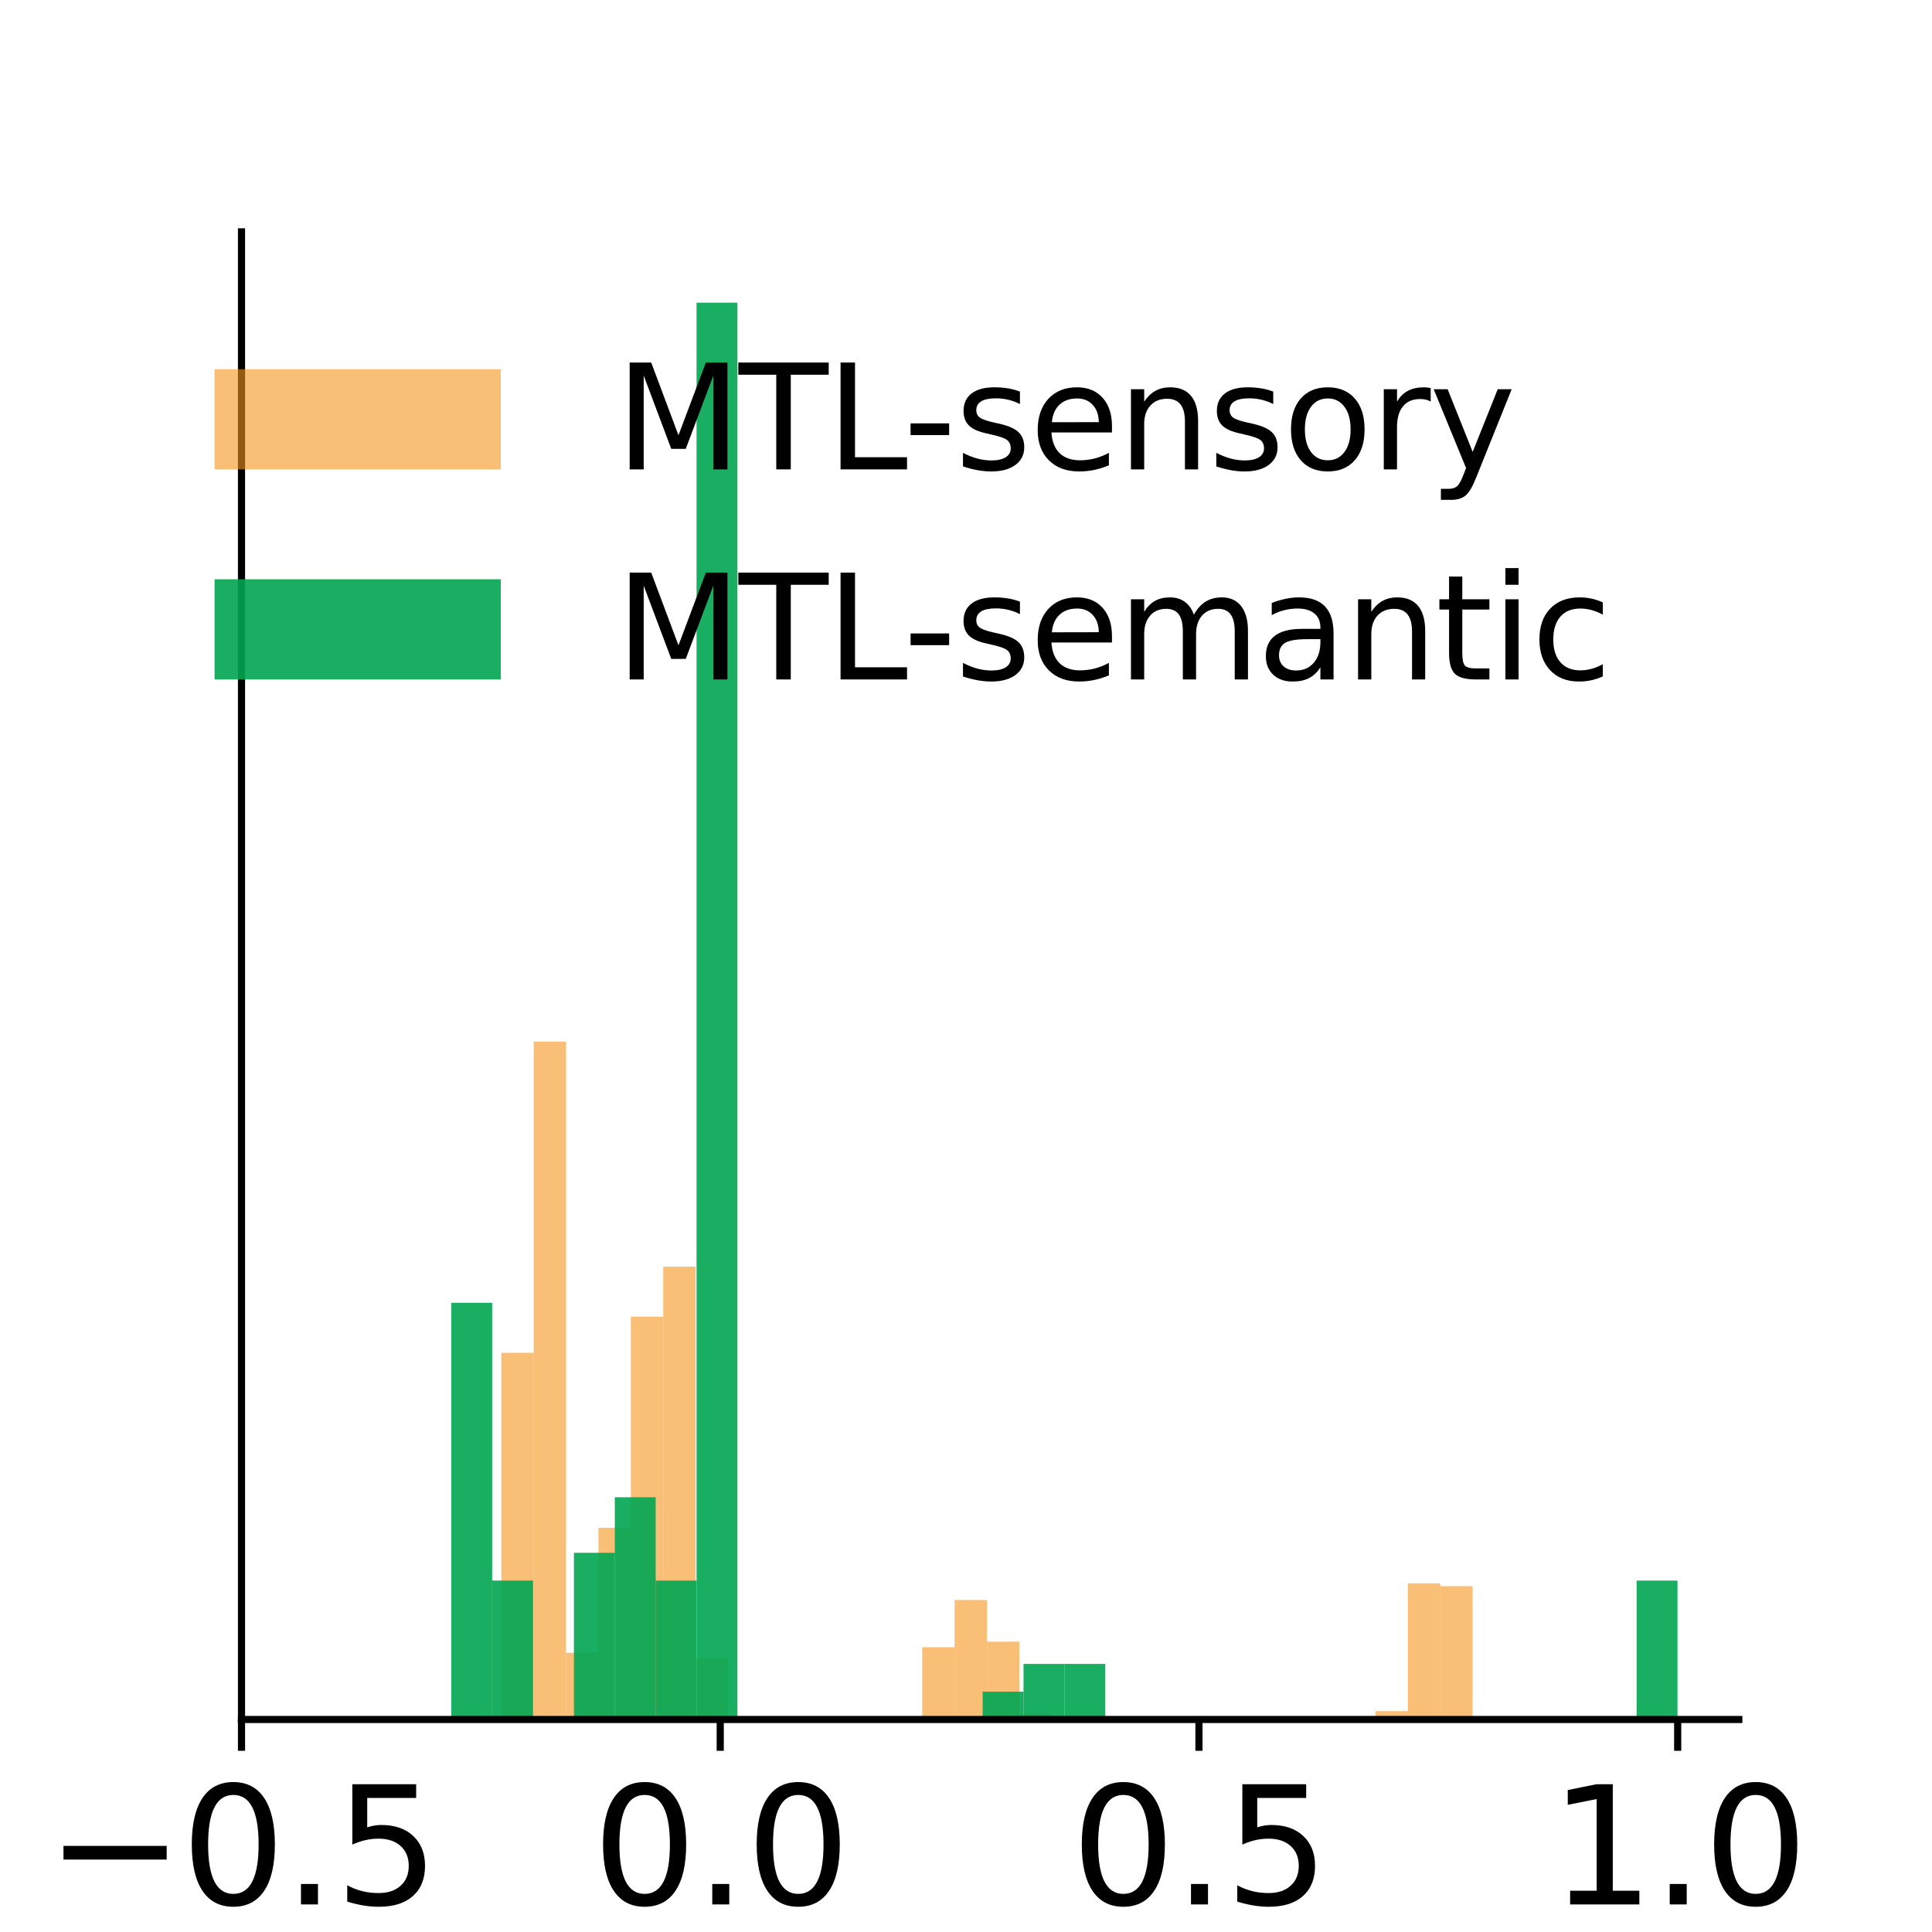 <?xml version="1.0" encoding="utf-8" standalone="no"?>
<!DOCTYPE svg PUBLIC "-//W3C//DTD SVG 1.1//EN"
  "http://www.w3.org/Graphics/SVG/1.1/DTD/svg11.dtd">
<svg xmlns:xlink="http://www.w3.org/1999/xlink" width="216pt" height="216pt" viewBox="0 0 216 216" xmlns="http://www.w3.org/2000/svg" version="1.1">
 <defs>
  <style type="text/css">*{stroke-linejoin: round; stroke-linecap: butt}</style>
 </defs>
 <g id="figure_1">
  <g id="patch_1">
   <path d="M 0 216 
L 216 216 
L 216 0 
L 0 0 
L 0 216 
z
" style="fill: none"/>
  </g>
  <g id="axes_1">
   <g id="patch_2">
    <path d="M 27 192.24 
L 194.4 192.24 
L 194.4 25.92 
L 27 25.92 
L 27 192.24 
z
" style="fill: none"/>
   </g>
   <g id="patch_3">
    <path d="M 56.051 192.24 
L 59.67 192.24 
L 59.67 151.242 
L 56.051 151.242 
z
" clip-path="url(#pc7a00b25c6)" style="fill: #f7941d; opacity: 0.6"/>
   </g>
   <g id="patch_4">
    <path d="M 59.67 192.24 
L 63.29 192.24 
L 63.29 116.456 
L 59.67 116.456 
z
" clip-path="url(#pc7a00b25c6)" style="fill: #f7941d; opacity: 0.6"/>
   </g>
   <g id="patch_5">
    <path d="M 63.29 192.24 
L 66.91 192.24 
L 66.91 184.786 
L 63.29 184.786 
z
" clip-path="url(#pc7a00b25c6)" style="fill: #f7941d; opacity: 0.6"/>
   </g>
   <g id="patch_6">
    <path d="M 66.91 192.24 
L 70.529 192.24 
L 70.529 170.809 
L 66.91 170.809 
z
" clip-path="url(#pc7a00b25c6)" style="fill: #f7941d; opacity: 0.6"/>
   </g>
   <g id="patch_7">
    <path d="M 70.529 192.24 
L 74.149 192.24 
L 74.149 147.205 
L 70.529 147.205 
z
" clip-path="url(#pc7a00b25c6)" style="fill: #f7941d; opacity: 0.6"/>
   </g>
   <g id="patch_8">
    <path d="M 74.149 192.24 
L 77.768 192.24 
L 77.768 141.614 
L 74.149 141.614 
z
" clip-path="url(#pc7a00b25c6)" style="fill: #f7941d; opacity: 0.6"/>
   </g>
   <g id="patch_9">
    <path d="M 77.768 192.24 
L 81.388 192.24 
L 81.388 185.407 
L 77.768 185.407 
z
" clip-path="url(#pc7a00b25c6)" style="fill: #f7941d; opacity: 0.6"/>
   </g>
   <g id="patch_10">
    <path d="M 81.388 192.24 
L 85.008 192.24 
L 85.008 191.929 
L 81.388 191.929 
z
" clip-path="url(#pc7a00b25c6)" style="fill: #f7941d; opacity: 0.6"/>
   </g>
   <g id="patch_11">
    <path d="M 85.008 192.24 
L 88.627 192.24 
L 88.627 192.24 
L 85.008 192.24 
z
" clip-path="url(#pc7a00b25c6)" style="fill: #f7941d; opacity: 0.6"/>
   </g>
   <g id="patch_12">
    <path d="M 88.627 192.24 
L 92.247 192.24 
L 92.247 192.24 
L 88.627 192.24 
z
" clip-path="url(#pc7a00b25c6)" style="fill: #f7941d; opacity: 0.6"/>
   </g>
   <g id="patch_13">
    <path d="M 92.247 192.24 
L 95.867 192.24 
L 95.867 192.24 
L 92.247 192.24 
z
" clip-path="url(#pc7a00b25c6)" style="fill: #f7941d; opacity: 0.6"/>
   </g>
   <g id="patch_14">
    <path d="M 95.867 192.24 
L 99.486 192.24 
L 99.486 192.24 
L 95.867 192.24 
z
" clip-path="url(#pc7a00b25c6)" style="fill: #f7941d; opacity: 0.6"/>
   </g>
   <g id="patch_15">
    <path d="M 99.486 192.24 
L 103.106 192.24 
L 103.106 191.929 
L 99.486 191.929 
z
" clip-path="url(#pc7a00b25c6)" style="fill: #f7941d; opacity: 0.6"/>
   </g>
   <g id="patch_16">
    <path d="M 103.106 192.24 
L 106.726 192.24 
L 106.726 184.165 
L 103.106 184.165 
z
" clip-path="url(#pc7a00b25c6)" style="fill: #f7941d; opacity: 0.6"/>
   </g>
   <g id="patch_17">
    <path d="M 106.726 192.24 
L 110.345 192.24 
L 110.345 178.885 
L 106.726 178.885 
z
" clip-path="url(#pc7a00b25c6)" style="fill: #f7941d; opacity: 0.6"/>
   </g>
   <g id="patch_18">
    <path d="M 110.345 192.24 
L 113.965 192.24 
L 113.965 183.544 
L 110.345 183.544 
z
" clip-path="url(#pc7a00b25c6)" style="fill: #f7941d; opacity: 0.6"/>
   </g>
   <g id="patch_19">
    <path d="M 113.965 192.24 
L 117.584 192.24 
L 117.584 191.619 
L 113.965 191.619 
z
" clip-path="url(#pc7a00b25c6)" style="fill: #f7941d; opacity: 0.6"/>
   </g>
   <g id="patch_20">
    <path d="M 117.584 192.24 
L 121.204 192.24 
L 121.204 192.24 
L 117.584 192.24 
z
" clip-path="url(#pc7a00b25c6)" style="fill: #f7941d; opacity: 0.6"/>
   </g>
   <g id="patch_21">
    <path d="M 121.204 192.24 
L 124.824 192.24 
L 124.824 192.24 
L 121.204 192.24 
z
" clip-path="url(#pc7a00b25c6)" style="fill: #f7941d; opacity: 0.6"/>
   </g>
   <g id="patch_22">
    <path d="M 124.824 192.24 
L 128.443 192.24 
L 128.443 192.24 
L 124.824 192.24 
z
" clip-path="url(#pc7a00b25c6)" style="fill: #f7941d; opacity: 0.6"/>
   </g>
   <g id="patch_23">
    <path d="M 128.443 192.24 
L 132.063 192.24 
L 132.063 192.24 
L 128.443 192.24 
z
" clip-path="url(#pc7a00b25c6)" style="fill: #f7941d; opacity: 0.6"/>
   </g>
   <g id="patch_24">
    <path d="M 132.063 192.24 
L 135.683 192.24 
L 135.683 192.24 
L 132.063 192.24 
z
" clip-path="url(#pc7a00b25c6)" style="fill: #f7941d; opacity: 0.6"/>
   </g>
   <g id="patch_25">
    <path d="M 135.683 192.24 
L 139.302 192.24 
L 139.302 192.24 
L 135.683 192.24 
z
" clip-path="url(#pc7a00b25c6)" style="fill: #f7941d; opacity: 0.6"/>
   </g>
   <g id="patch_26">
    <path d="M 139.302 192.24 
L 142.922 192.24 
L 142.922 192.24 
L 139.302 192.24 
z
" clip-path="url(#pc7a00b25c6)" style="fill: #f7941d; opacity: 0.6"/>
   </g>
   <g id="patch_27">
    <path d="M 142.922 192.24 
L 146.542 192.24 
L 146.542 192.24 
L 142.922 192.24 
z
" clip-path="url(#pc7a00b25c6)" style="fill: #f7941d; opacity: 0.6"/>
   </g>
   <g id="patch_28">
    <path d="M 146.542 192.24 
L 150.161 192.24 
L 150.161 192.24 
L 146.542 192.24 
z
" clip-path="url(#pc7a00b25c6)" style="fill: #f7941d; opacity: 0.6"/>
   </g>
   <g id="patch_29">
    <path d="M 150.161 192.24 
L 153.781 192.24 
L 153.781 192.24 
L 150.161 192.24 
z
" clip-path="url(#pc7a00b25c6)" style="fill: #f7941d; opacity: 0.6"/>
   </g>
   <g id="patch_30">
    <path d="M 153.781 192.24 
L 157.4 192.24 
L 157.4 191.308 
L 153.781 191.308 
z
" clip-path="url(#pc7a00b25c6)" style="fill: #f7941d; opacity: 0.6"/>
   </g>
   <g id="patch_31">
    <path d="M 157.4 192.24 
L 161.02 192.24 
L 161.02 177.021 
L 157.4 177.021 
z
" clip-path="url(#pc7a00b25c6)" style="fill: #f7941d; opacity: 0.6"/>
   </g>
   <g id="patch_32">
    <path d="M 161.02 192.24 
L 164.64 192.24 
L 164.64 177.332 
L 161.02 177.332 
z
" clip-path="url(#pc7a00b25c6)" style="fill: #f7941d; opacity: 0.6"/>
   </g>
   <g id="patch_33">
    <path d="M 50.457 192.24 
L 55.027 192.24 
L 55.027 145.652 
L 50.457 145.652 
z
" clip-path="url(#pc7a00b25c6)" style="fill: #00a651; opacity: 0.9"/>
   </g>
   <g id="patch_34">
    <path d="M 55.027 192.24 
L 59.596 192.24 
L 59.596 176.711 
L 55.027 176.711 
z
" clip-path="url(#pc7a00b25c6)" style="fill: #00a651; opacity: 0.9"/>
   </g>
   <g id="patch_35">
    <path d="M 59.596 192.24 
L 64.166 192.24 
L 64.166 192.24 
L 59.596 192.24 
z
" clip-path="url(#pc7a00b25c6)" style="fill: #00a651; opacity: 0.9"/>
   </g>
   <g id="patch_36">
    <path d="M 64.166 192.24 
L 68.736 192.24 
L 68.736 173.605 
L 64.166 173.605 
z
" clip-path="url(#pc7a00b25c6)" style="fill: #00a651; opacity: 0.9"/>
   </g>
   <g id="patch_37">
    <path d="M 68.736 192.24 
L 73.305 192.24 
L 73.305 167.393 
L 68.736 167.393 
z
" clip-path="url(#pc7a00b25c6)" style="fill: #00a651; opacity: 0.9"/>
   </g>
   <g id="patch_38">
    <path d="M 73.305 192.24 
L 77.875 192.24 
L 77.875 176.711 
L 73.305 176.711 
z
" clip-path="url(#pc7a00b25c6)" style="fill: #00a651; opacity: 0.9"/>
   </g>
   <g id="patch_39">
    <path d="M 77.875 192.24 
L 82.444 192.24 
L 82.444 33.84 
L 77.875 33.84 
z
" clip-path="url(#pc7a00b25c6)" style="fill: #00a651; opacity: 0.9"/>
   </g>
   <g id="patch_40">
    <path d="M 82.444 192.24 
L 87.014 192.24 
L 87.014 192.24 
L 82.444 192.24 
z
" clip-path="url(#pc7a00b25c6)" style="fill: #00a651; opacity: 0.9"/>
   </g>
   <g id="patch_41">
    <path d="M 87.014 192.24 
L 91.584 192.24 
L 91.584 192.24 
L 87.014 192.24 
z
" clip-path="url(#pc7a00b25c6)" style="fill: #00a651; opacity: 0.9"/>
   </g>
   <g id="patch_42">
    <path d="M 91.584 192.24 
L 96.153 192.24 
L 96.153 192.24 
L 91.584 192.24 
z
" clip-path="url(#pc7a00b25c6)" style="fill: #00a651; opacity: 0.9"/>
   </g>
   <g id="patch_43">
    <path d="M 96.153 192.24 
L 100.723 192.24 
L 100.723 192.24 
L 96.153 192.24 
z
" clip-path="url(#pc7a00b25c6)" style="fill: #00a651; opacity: 0.9"/>
   </g>
   <g id="patch_44">
    <path d="M 100.723 192.24 
L 105.292 192.24 
L 105.292 192.24 
L 100.723 192.24 
z
" clip-path="url(#pc7a00b25c6)" style="fill: #00a651; opacity: 0.9"/>
   </g>
   <g id="patch_45">
    <path d="M 105.292 192.24 
L 109.862 192.24 
L 109.862 192.24 
L 105.292 192.24 
z
" clip-path="url(#pc7a00b25c6)" style="fill: #00a651; opacity: 0.9"/>
   </g>
   <g id="patch_46">
    <path d="M 109.862 192.24 
L 114.432 192.24 
L 114.432 189.134 
L 109.862 189.134 
z
" clip-path="url(#pc7a00b25c6)" style="fill: #00a651; opacity: 0.9"/>
   </g>
   <g id="patch_47">
    <path d="M 114.432 192.24 
L 119.001 192.24 
L 119.001 186.028 
L 114.432 186.028 
z
" clip-path="url(#pc7a00b25c6)" style="fill: #00a651; opacity: 0.9"/>
   </g>
   <g id="patch_48">
    <path d="M 119.001 192.24 
L 123.571 192.24 
L 123.571 186.028 
L 119.001 186.028 
z
" clip-path="url(#pc7a00b25c6)" style="fill: #00a651; opacity: 0.9"/>
   </g>
   <g id="patch_49">
    <path d="M 123.571 192.24 
L 128.141 192.24 
L 128.141 192.24 
L 123.571 192.24 
z
" clip-path="url(#pc7a00b25c6)" style="fill: #00a651; opacity: 0.9"/>
   </g>
   <g id="patch_50">
    <path d="M 128.141 192.24 
L 132.71 192.24 
L 132.71 192.24 
L 128.141 192.24 
z
" clip-path="url(#pc7a00b25c6)" style="fill: #00a651; opacity: 0.9"/>
   </g>
   <g id="patch_51">
    <path d="M 132.71 192.24 
L 137.28 192.24 
L 137.28 192.24 
L 132.71 192.24 
z
" clip-path="url(#pc7a00b25c6)" style="fill: #00a651; opacity: 0.9"/>
   </g>
   <g id="patch_52">
    <path d="M 137.28 192.24 
L 141.849 192.24 
L 141.849 192.24 
L 137.28 192.24 
z
" clip-path="url(#pc7a00b25c6)" style="fill: #00a651; opacity: 0.9"/>
   </g>
   <g id="patch_53">
    <path d="M 141.849 192.24 
L 146.419 192.24 
L 146.419 192.24 
L 141.849 192.24 
z
" clip-path="url(#pc7a00b25c6)" style="fill: #00a651; opacity: 0.9"/>
   </g>
   <g id="patch_54">
    <path d="M 146.419 192.24 
L 150.989 192.24 
L 150.989 192.24 
L 146.419 192.24 
z
" clip-path="url(#pc7a00b25c6)" style="fill: #00a651; opacity: 0.9"/>
   </g>
   <g id="patch_55">
    <path d="M 150.989 192.24 
L 155.558 192.24 
L 155.558 192.24 
L 150.989 192.24 
z
" clip-path="url(#pc7a00b25c6)" style="fill: #00a651; opacity: 0.9"/>
   </g>
   <g id="patch_56">
    <path d="M 155.558 192.24 
L 160.128 192.24 
L 160.128 192.24 
L 155.558 192.24 
z
" clip-path="url(#pc7a00b25c6)" style="fill: #00a651; opacity: 0.9"/>
   </g>
   <g id="patch_57">
    <path d="M 160.128 192.24 
L 164.697 192.24 
L 164.697 192.24 
L 160.128 192.24 
z
" clip-path="url(#pc7a00b25c6)" style="fill: #00a651; opacity: 0.9"/>
   </g>
   <g id="patch_58">
    <path d="M 164.697 192.24 
L 169.267 192.24 
L 169.267 192.24 
L 164.697 192.24 
z
" clip-path="url(#pc7a00b25c6)" style="fill: #00a651; opacity: 0.9"/>
   </g>
   <g id="patch_59">
    <path d="M 169.267 192.24 
L 173.837 192.24 
L 173.837 192.24 
L 169.267 192.24 
z
" clip-path="url(#pc7a00b25c6)" style="fill: #00a651; opacity: 0.9"/>
   </g>
   <g id="patch_60">
    <path d="M 173.837 192.24 
L 178.406 192.24 
L 178.406 192.24 
L 173.837 192.24 
z
" clip-path="url(#pc7a00b25c6)" style="fill: #00a651; opacity: 0.9"/>
   </g>
   <g id="patch_61">
    <path d="M 178.406 192.24 
L 182.976 192.24 
L 182.976 192.24 
L 178.406 192.24 
z
" clip-path="url(#pc7a00b25c6)" style="fill: #00a651; opacity: 0.9"/>
   </g>
   <g id="patch_62">
    <path d="M 182.976 192.24 
L 187.546 192.24 
L 187.546 176.711 
L 182.976 176.711 
z
" clip-path="url(#pc7a00b25c6)" style="fill: #00a651; opacity: 0.9"/>
   </g>
   <g id="matplotlib.axis_1">
    <g id="xtick_1">
     <g id="line2d_1">
      <defs>
       <path id="ma702b0ba67" d="M 0 0 
L 0 3.5 
" style="stroke: #000000; stroke-width: 0.8"/>
      </defs>
      <g>
       <use xlink:href="#ma702b0ba67" x="27" y="192.24" style="stroke: #000000; stroke-width: 0.8"/>
      </g>
     </g>
     <g id="text_1">
      <!-- −0.5 -->
      <g transform="translate(5.145 212.917) scale(0.18 -0.18)">
       <defs>
        <path id="DejaVuSans-2212" d="M 678 2272 
L 4684 2272 
L 4684 1741 
L 678 1741 
L 678 2272 
z
" transform="scale(0.016)"/>
        <path id="DejaVuSans-30" d="M 2034 4250 
Q 1547 4250 1301 3770 
Q 1056 3291 1056 2328 
Q 1056 1369 1301 889 
Q 1547 409 2034 409 
Q 2525 409 2770 889 
Q 3016 1369 3016 2328 
Q 3016 3291 2770 3770 
Q 2525 4250 2034 4250 
z
M 2034 4750 
Q 2819 4750 3233 4129 
Q 3647 3509 3647 2328 
Q 3647 1150 3233 529 
Q 2819 -91 2034 -91 
Q 1250 -91 836 529 
Q 422 1150 422 2328 
Q 422 3509 836 4129 
Q 1250 4750 2034 4750 
z
" transform="scale(0.016)"/>
        <path id="DejaVuSans-2e" d="M 684 794 
L 1344 794 
L 1344 0 
L 684 0 
L 684 794 
z
" transform="scale(0.016)"/>
        <path id="DejaVuSans-35" d="M 691 4666 
L 3169 4666 
L 3169 4134 
L 1269 4134 
L 1269 2991 
Q 1406 3038 1543 3061 
Q 1681 3084 1819 3084 
Q 2600 3084 3056 2656 
Q 3513 2228 3513 1497 
Q 3513 744 3044 326 
Q 2575 -91 1722 -91 
Q 1428 -91 1123 -41 
Q 819 9 494 109 
L 494 744 
Q 775 591 1075 516 
Q 1375 441 1709 441 
Q 2250 441 2565 725 
Q 2881 1009 2881 1497 
Q 2881 1984 2565 2268 
Q 2250 2553 1709 2553 
Q 1456 2553 1204 2497 
Q 953 2441 691 2322 
L 691 4666 
z
" transform="scale(0.016)"/>
       </defs>
       <use xlink:href="#DejaVuSans-2212"/>
       <use xlink:href="#DejaVuSans-30" transform="translate(83.789 0)"/>
       <use xlink:href="#DejaVuSans-2e" transform="translate(147.412 0)"/>
       <use xlink:href="#DejaVuSans-35" transform="translate(179.199 0)"/>
      </g>
     </g>
    </g>
    <g id="xtick_2">
     <g id="line2d_2">
      <g>
       <use xlink:href="#ma702b0ba67" x="80.522" y="192.24" style="stroke: #000000; stroke-width: 0.8"/>
      </g>
     </g>
     <g id="text_2">
      <!-- 0.0 -->
      <g transform="translate(66.21 212.917) scale(0.18 -0.18)">
       <use xlink:href="#DejaVuSans-30"/>
       <use xlink:href="#DejaVuSans-2e" transform="translate(63.623 0)"/>
       <use xlink:href="#DejaVuSans-30" transform="translate(95.41 0)"/>
      </g>
     </g>
    </g>
    <g id="xtick_3">
     <g id="line2d_3">
      <g>
       <use xlink:href="#ma702b0ba67" x="134.045" y="192.24" style="stroke: #000000; stroke-width: 0.8"/>
      </g>
     </g>
     <g id="text_3">
      <!-- 0.5 -->
      <g transform="translate(119.732 212.917) scale(0.18 -0.18)">
       <use xlink:href="#DejaVuSans-30"/>
       <use xlink:href="#DejaVuSans-2e" transform="translate(63.623 0)"/>
       <use xlink:href="#DejaVuSans-35" transform="translate(95.41 0)"/>
      </g>
     </g>
    </g>
    <g id="xtick_4">
     <g id="line2d_4">
      <g>
       <use xlink:href="#ma702b0ba67" x="187.567" y="192.24" style="stroke: #000000; stroke-width: 0.8"/>
      </g>
     </g>
     <g id="text_4">
      <!-- 1.0 -->
      <g transform="translate(173.255 212.917) scale(0.18 -0.18)">
       <defs>
        <path id="DejaVuSans-31" d="M 794 531 
L 1825 531 
L 1825 4091 
L 703 3866 
L 703 4441 
L 1819 4666 
L 2450 4666 
L 2450 531 
L 3481 531 
L 3481 0 
L 794 0 
L 794 531 
z
" transform="scale(0.016)"/>
       </defs>
       <use xlink:href="#DejaVuSans-31"/>
       <use xlink:href="#DejaVuSans-2e" transform="translate(63.623 0)"/>
       <use xlink:href="#DejaVuSans-30" transform="translate(95.41 0)"/>
      </g>
     </g>
    </g>
    <g id="text_5">
     <!-- Selectivity -->
     <g transform="translate(58.534 235.857) scale(0.2 -0.2)">
      <defs>
       <path id="DejaVuSans-53" d="M 3425 4513 
L 3425 3897 
Q 3066 4069 2747 4153 
Q 2428 4238 2131 4238 
Q 1616 4238 1336 4038 
Q 1056 3838 1056 3469 
Q 1056 3159 1242 3001 
Q 1428 2844 1947 2747 
L 2328 2669 
Q 3034 2534 3370 2195 
Q 3706 1856 3706 1288 
Q 3706 609 3251 259 
Q 2797 -91 1919 -91 
Q 1588 -91 1214 -16 
Q 841 59 441 206 
L 441 856 
Q 825 641 1194 531 
Q 1563 422 1919 422 
Q 2459 422 2753 634 
Q 3047 847 3047 1241 
Q 3047 1584 2836 1778 
Q 2625 1972 2144 2069 
L 1759 2144 
Q 1053 2284 737 2584 
Q 422 2884 422 3419 
Q 422 4038 858 4394 
Q 1294 4750 2059 4750 
Q 2388 4750 2728 4690 
Q 3069 4631 3425 4513 
z
" transform="scale(0.016)"/>
       <path id="DejaVuSans-65" d="M 3597 1894 
L 3597 1613 
L 953 1613 
Q 991 1019 1311 708 
Q 1631 397 2203 397 
Q 2534 397 2845 478 
Q 3156 559 3463 722 
L 3463 178 
Q 3153 47 2828 -22 
Q 2503 -91 2169 -91 
Q 1331 -91 842 396 
Q 353 884 353 1716 
Q 353 2575 817 3079 
Q 1281 3584 2069 3584 
Q 2775 3584 3186 3129 
Q 3597 2675 3597 1894 
z
M 3022 2063 
Q 3016 2534 2758 2815 
Q 2500 3097 2075 3097 
Q 1594 3097 1305 2825 
Q 1016 2553 972 2059 
L 3022 2063 
z
" transform="scale(0.016)"/>
       <path id="DejaVuSans-6c" d="M 603 4863 
L 1178 4863 
L 1178 0 
L 603 0 
L 603 4863 
z
" transform="scale(0.016)"/>
       <path id="DejaVuSans-63" d="M 3122 3366 
L 3122 2828 
Q 2878 2963 2633 3030 
Q 2388 3097 2138 3097 
Q 1578 3097 1268 2742 
Q 959 2388 959 1747 
Q 959 1106 1268 751 
Q 1578 397 2138 397 
Q 2388 397 2633 464 
Q 2878 531 3122 666 
L 3122 134 
Q 2881 22 2623 -34 
Q 2366 -91 2075 -91 
Q 1284 -91 818 406 
Q 353 903 353 1747 
Q 353 2603 823 3093 
Q 1294 3584 2113 3584 
Q 2378 3584 2631 3529 
Q 2884 3475 3122 3366 
z
" transform="scale(0.016)"/>
       <path id="DejaVuSans-74" d="M 1172 4494 
L 1172 3500 
L 2356 3500 
L 2356 3053 
L 1172 3053 
L 1172 1153 
Q 1172 725 1289 603 
Q 1406 481 1766 481 
L 2356 481 
L 2356 0 
L 1766 0 
Q 1100 0 847 248 
Q 594 497 594 1153 
L 594 3053 
L 172 3053 
L 172 3500 
L 594 3500 
L 594 4494 
L 1172 4494 
z
" transform="scale(0.016)"/>
       <path id="DejaVuSans-69" d="M 603 3500 
L 1178 3500 
L 1178 0 
L 603 0 
L 603 3500 
z
M 603 4863 
L 1178 4863 
L 1178 4134 
L 603 4134 
L 603 4863 
z
" transform="scale(0.016)"/>
       <path id="DejaVuSans-76" d="M 191 3500 
L 800 3500 
L 1894 563 
L 2988 3500 
L 3597 3500 
L 2284 0 
L 1503 0 
L 191 3500 
z
" transform="scale(0.016)"/>
       <path id="DejaVuSans-79" d="M 2059 -325 
Q 1816 -950 1584 -1140 
Q 1353 -1331 966 -1331 
L 506 -1331 
L 506 -850 
L 844 -850 
Q 1081 -850 1212 -737 
Q 1344 -625 1503 -206 
L 1606 56 
L 191 3500 
L 800 3500 
L 1894 763 
L 2988 3500 
L 3597 3500 
L 2059 -325 
z
" transform="scale(0.016)"/>
      </defs>
      <use xlink:href="#DejaVuSans-53"/>
      <use xlink:href="#DejaVuSans-65" transform="translate(63.477 0)"/>
      <use xlink:href="#DejaVuSans-6c" transform="translate(125 0)"/>
      <use xlink:href="#DejaVuSans-65" transform="translate(152.783 0)"/>
      <use xlink:href="#DejaVuSans-63" transform="translate(214.307 0)"/>
      <use xlink:href="#DejaVuSans-74" transform="translate(269.287 0)"/>
      <use xlink:href="#DejaVuSans-69" transform="translate(308.496 0)"/>
      <use xlink:href="#DejaVuSans-76" transform="translate(336.279 0)"/>
      <use xlink:href="#DejaVuSans-69" transform="translate(395.459 0)"/>
      <use xlink:href="#DejaVuSans-74" transform="translate(423.242 0)"/>
      <use xlink:href="#DejaVuSans-79" transform="translate(462.451 0)"/>
     </g>
    </g>
   </g>
   <g id="matplotlib.axis_2"/>
   <g id="patch_63">
    <path d="M 27 192.24 
L 27 25.92 
" style="fill: none; stroke: #000000; stroke-width: 0.8; stroke-linejoin: miter; stroke-linecap: square"/>
   </g>
   <g id="patch_64">
    <path d="M 27 192.24 
L 194.4 192.24 
" style="fill: none; stroke: #000000; stroke-width: 0.8; stroke-linejoin: miter; stroke-linecap: square"/>
   </g>
   <g id="legend_1">
    <g id="patch_65">
     <path d="M 23.99 52.477 
L 55.99 52.477 
L 55.99 41.278 
L 23.99 41.278 
z
" style="fill: #f7941d; opacity: 0.6"/>
    </g>
    <g id="text_6">
     <!-- MTL-sensory -->
     <g transform="translate(68.79 52.477) scale(0.16 -0.16)">
      <defs>
       <path id="DejaVuSans-4d" d="M 628 4666 
L 1569 4666 
L 2759 1491 
L 3956 4666 
L 4897 4666 
L 4897 0 
L 4281 0 
L 4281 4097 
L 3078 897 
L 2444 897 
L 1241 4097 
L 1241 0 
L 628 0 
L 628 4666 
z
" transform="scale(0.016)"/>
       <path id="DejaVuSans-54" d="M -19 4666 
L 3928 4666 
L 3928 4134 
L 2272 4134 
L 2272 0 
L 1638 0 
L 1638 4134 
L -19 4134 
L -19 4666 
z
" transform="scale(0.016)"/>
       <path id="DejaVuSans-4c" d="M 628 4666 
L 1259 4666 
L 1259 531 
L 3531 531 
L 3531 0 
L 628 0 
L 628 4666 
z
" transform="scale(0.016)"/>
       <path id="DejaVuSans-2d" d="M 313 2009 
L 1997 2009 
L 1997 1497 
L 313 1497 
L 313 2009 
z
" transform="scale(0.016)"/>
       <path id="DejaVuSans-73" d="M 2834 3397 
L 2834 2853 
Q 2591 2978 2328 3040 
Q 2066 3103 1784 3103 
Q 1356 3103 1142 2972 
Q 928 2841 928 2578 
Q 928 2378 1081 2264 
Q 1234 2150 1697 2047 
L 1894 2003 
Q 2506 1872 2764 1633 
Q 3022 1394 3022 966 
Q 3022 478 2636 193 
Q 2250 -91 1575 -91 
Q 1294 -91 989 -36 
Q 684 19 347 128 
L 347 722 
Q 666 556 975 473 
Q 1284 391 1588 391 
Q 1994 391 2212 530 
Q 2431 669 2431 922 
Q 2431 1156 2273 1281 
Q 2116 1406 1581 1522 
L 1381 1569 
Q 847 1681 609 1914 
Q 372 2147 372 2553 
Q 372 3047 722 3315 
Q 1072 3584 1716 3584 
Q 2034 3584 2315 3537 
Q 2597 3491 2834 3397 
z
" transform="scale(0.016)"/>
       <path id="DejaVuSans-6e" d="M 3513 2113 
L 3513 0 
L 2938 0 
L 2938 2094 
Q 2938 2591 2744 2837 
Q 2550 3084 2163 3084 
Q 1697 3084 1428 2787 
Q 1159 2491 1159 1978 
L 1159 0 
L 581 0 
L 581 3500 
L 1159 3500 
L 1159 2956 
Q 1366 3272 1645 3428 
Q 1925 3584 2291 3584 
Q 2894 3584 3203 3211 
Q 3513 2838 3513 2113 
z
" transform="scale(0.016)"/>
       <path id="DejaVuSans-6f" d="M 1959 3097 
Q 1497 3097 1228 2736 
Q 959 2375 959 1747 
Q 959 1119 1226 758 
Q 1494 397 1959 397 
Q 2419 397 2687 759 
Q 2956 1122 2956 1747 
Q 2956 2369 2687 2733 
Q 2419 3097 1959 3097 
z
M 1959 3584 
Q 2709 3584 3137 3096 
Q 3566 2609 3566 1747 
Q 3566 888 3137 398 
Q 2709 -91 1959 -91 
Q 1206 -91 779 398 
Q 353 888 353 1747 
Q 353 2609 779 3096 
Q 1206 3584 1959 3584 
z
" transform="scale(0.016)"/>
       <path id="DejaVuSans-72" d="M 2631 2963 
Q 2534 3019 2420 3045 
Q 2306 3072 2169 3072 
Q 1681 3072 1420 2755 
Q 1159 2438 1159 1844 
L 1159 0 
L 581 0 
L 581 3500 
L 1159 3500 
L 1159 2956 
Q 1341 3275 1631 3429 
Q 1922 3584 2338 3584 
Q 2397 3584 2469 3576 
Q 2541 3569 2628 3553 
L 2631 2963 
z
" transform="scale(0.016)"/>
      </defs>
      <use xlink:href="#DejaVuSans-4d"/>
      <use xlink:href="#DejaVuSans-54" transform="translate(86.279 0)"/>
      <use xlink:href="#DejaVuSans-4c" transform="translate(147.363 0)"/>
      <use xlink:href="#DejaVuSans-2d" transform="translate(201.326 0)"/>
      <use xlink:href="#DejaVuSans-73" transform="translate(237.41 0)"/>
      <use xlink:href="#DejaVuSans-65" transform="translate(289.51 0)"/>
      <use xlink:href="#DejaVuSans-6e" transform="translate(351.033 0)"/>
      <use xlink:href="#DejaVuSans-73" transform="translate(414.412 0)"/>
      <use xlink:href="#DejaVuSans-6f" transform="translate(466.512 0)"/>
      <use xlink:href="#DejaVuSans-72" transform="translate(527.693 0)"/>
      <use xlink:href="#DejaVuSans-79" transform="translate(568.807 0)"/>
     </g>
    </g>
    <g id="patch_66">
     <path d="M 23.99 75.963 
L 55.99 75.963 
L 55.99 64.763 
L 23.99 64.763 
z
" style="fill: #00a651; opacity: 0.9"/>
    </g>
    <g id="text_7">
     <!-- MTL-semantic -->
     <g transform="translate(68.79 75.963) scale(0.16 -0.16)">
      <defs>
       <path id="DejaVuSans-6d" d="M 3328 2828 
Q 3544 3216 3844 3400 
Q 4144 3584 4550 3584 
Q 5097 3584 5394 3201 
Q 5691 2819 5691 2113 
L 5691 0 
L 5113 0 
L 5113 2094 
Q 5113 2597 4934 2840 
Q 4756 3084 4391 3084 
Q 3944 3084 3684 2787 
Q 3425 2491 3425 1978 
L 3425 0 
L 2847 0 
L 2847 2094 
Q 2847 2600 2669 2842 
Q 2491 3084 2119 3084 
Q 1678 3084 1418 2786 
Q 1159 2488 1159 1978 
L 1159 0 
L 581 0 
L 581 3500 
L 1159 3500 
L 1159 2956 
Q 1356 3278 1631 3431 
Q 1906 3584 2284 3584 
Q 2666 3584 2933 3390 
Q 3200 3197 3328 2828 
z
" transform="scale(0.016)"/>
       <path id="DejaVuSans-61" d="M 2194 1759 
Q 1497 1759 1228 1600 
Q 959 1441 959 1056 
Q 959 750 1161 570 
Q 1363 391 1709 391 
Q 2188 391 2477 730 
Q 2766 1069 2766 1631 
L 2766 1759 
L 2194 1759 
z
M 3341 1997 
L 3341 0 
L 2766 0 
L 2766 531 
Q 2569 213 2275 61 
Q 1981 -91 1556 -91 
Q 1019 -91 701 211 
Q 384 513 384 1019 
Q 384 1609 779 1909 
Q 1175 2209 1959 2209 
L 2766 2209 
L 2766 2266 
Q 2766 2663 2505 2880 
Q 2244 3097 1772 3097 
Q 1472 3097 1187 3025 
Q 903 2953 641 2809 
L 641 3341 
Q 956 3463 1253 3523 
Q 1550 3584 1831 3584 
Q 2591 3584 2966 3190 
Q 3341 2797 3341 1997 
z
" transform="scale(0.016)"/>
      </defs>
      <use xlink:href="#DejaVuSans-4d"/>
      <use xlink:href="#DejaVuSans-54" transform="translate(86.279 0)"/>
      <use xlink:href="#DejaVuSans-4c" transform="translate(147.363 0)"/>
      <use xlink:href="#DejaVuSans-2d" transform="translate(201.326 0)"/>
      <use xlink:href="#DejaVuSans-73" transform="translate(237.41 0)"/>
      <use xlink:href="#DejaVuSans-65" transform="translate(289.51 0)"/>
      <use xlink:href="#DejaVuSans-6d" transform="translate(351.033 0)"/>
      <use xlink:href="#DejaVuSans-61" transform="translate(448.445 0)"/>
      <use xlink:href="#DejaVuSans-6e" transform="translate(509.725 0)"/>
      <use xlink:href="#DejaVuSans-74" transform="translate(573.104 0)"/>
      <use xlink:href="#DejaVuSans-69" transform="translate(612.312 0)"/>
      <use xlink:href="#DejaVuSans-63" transform="translate(640.096 0)"/>
     </g>
    </g>
   </g>
  </g>
 </g>
 <defs>
  <clipPath id="pc7a00b25c6">
   <rect x="27" y="25.92" width="167.4" height="166.32"/>
  </clipPath>
 </defs>
</svg>
